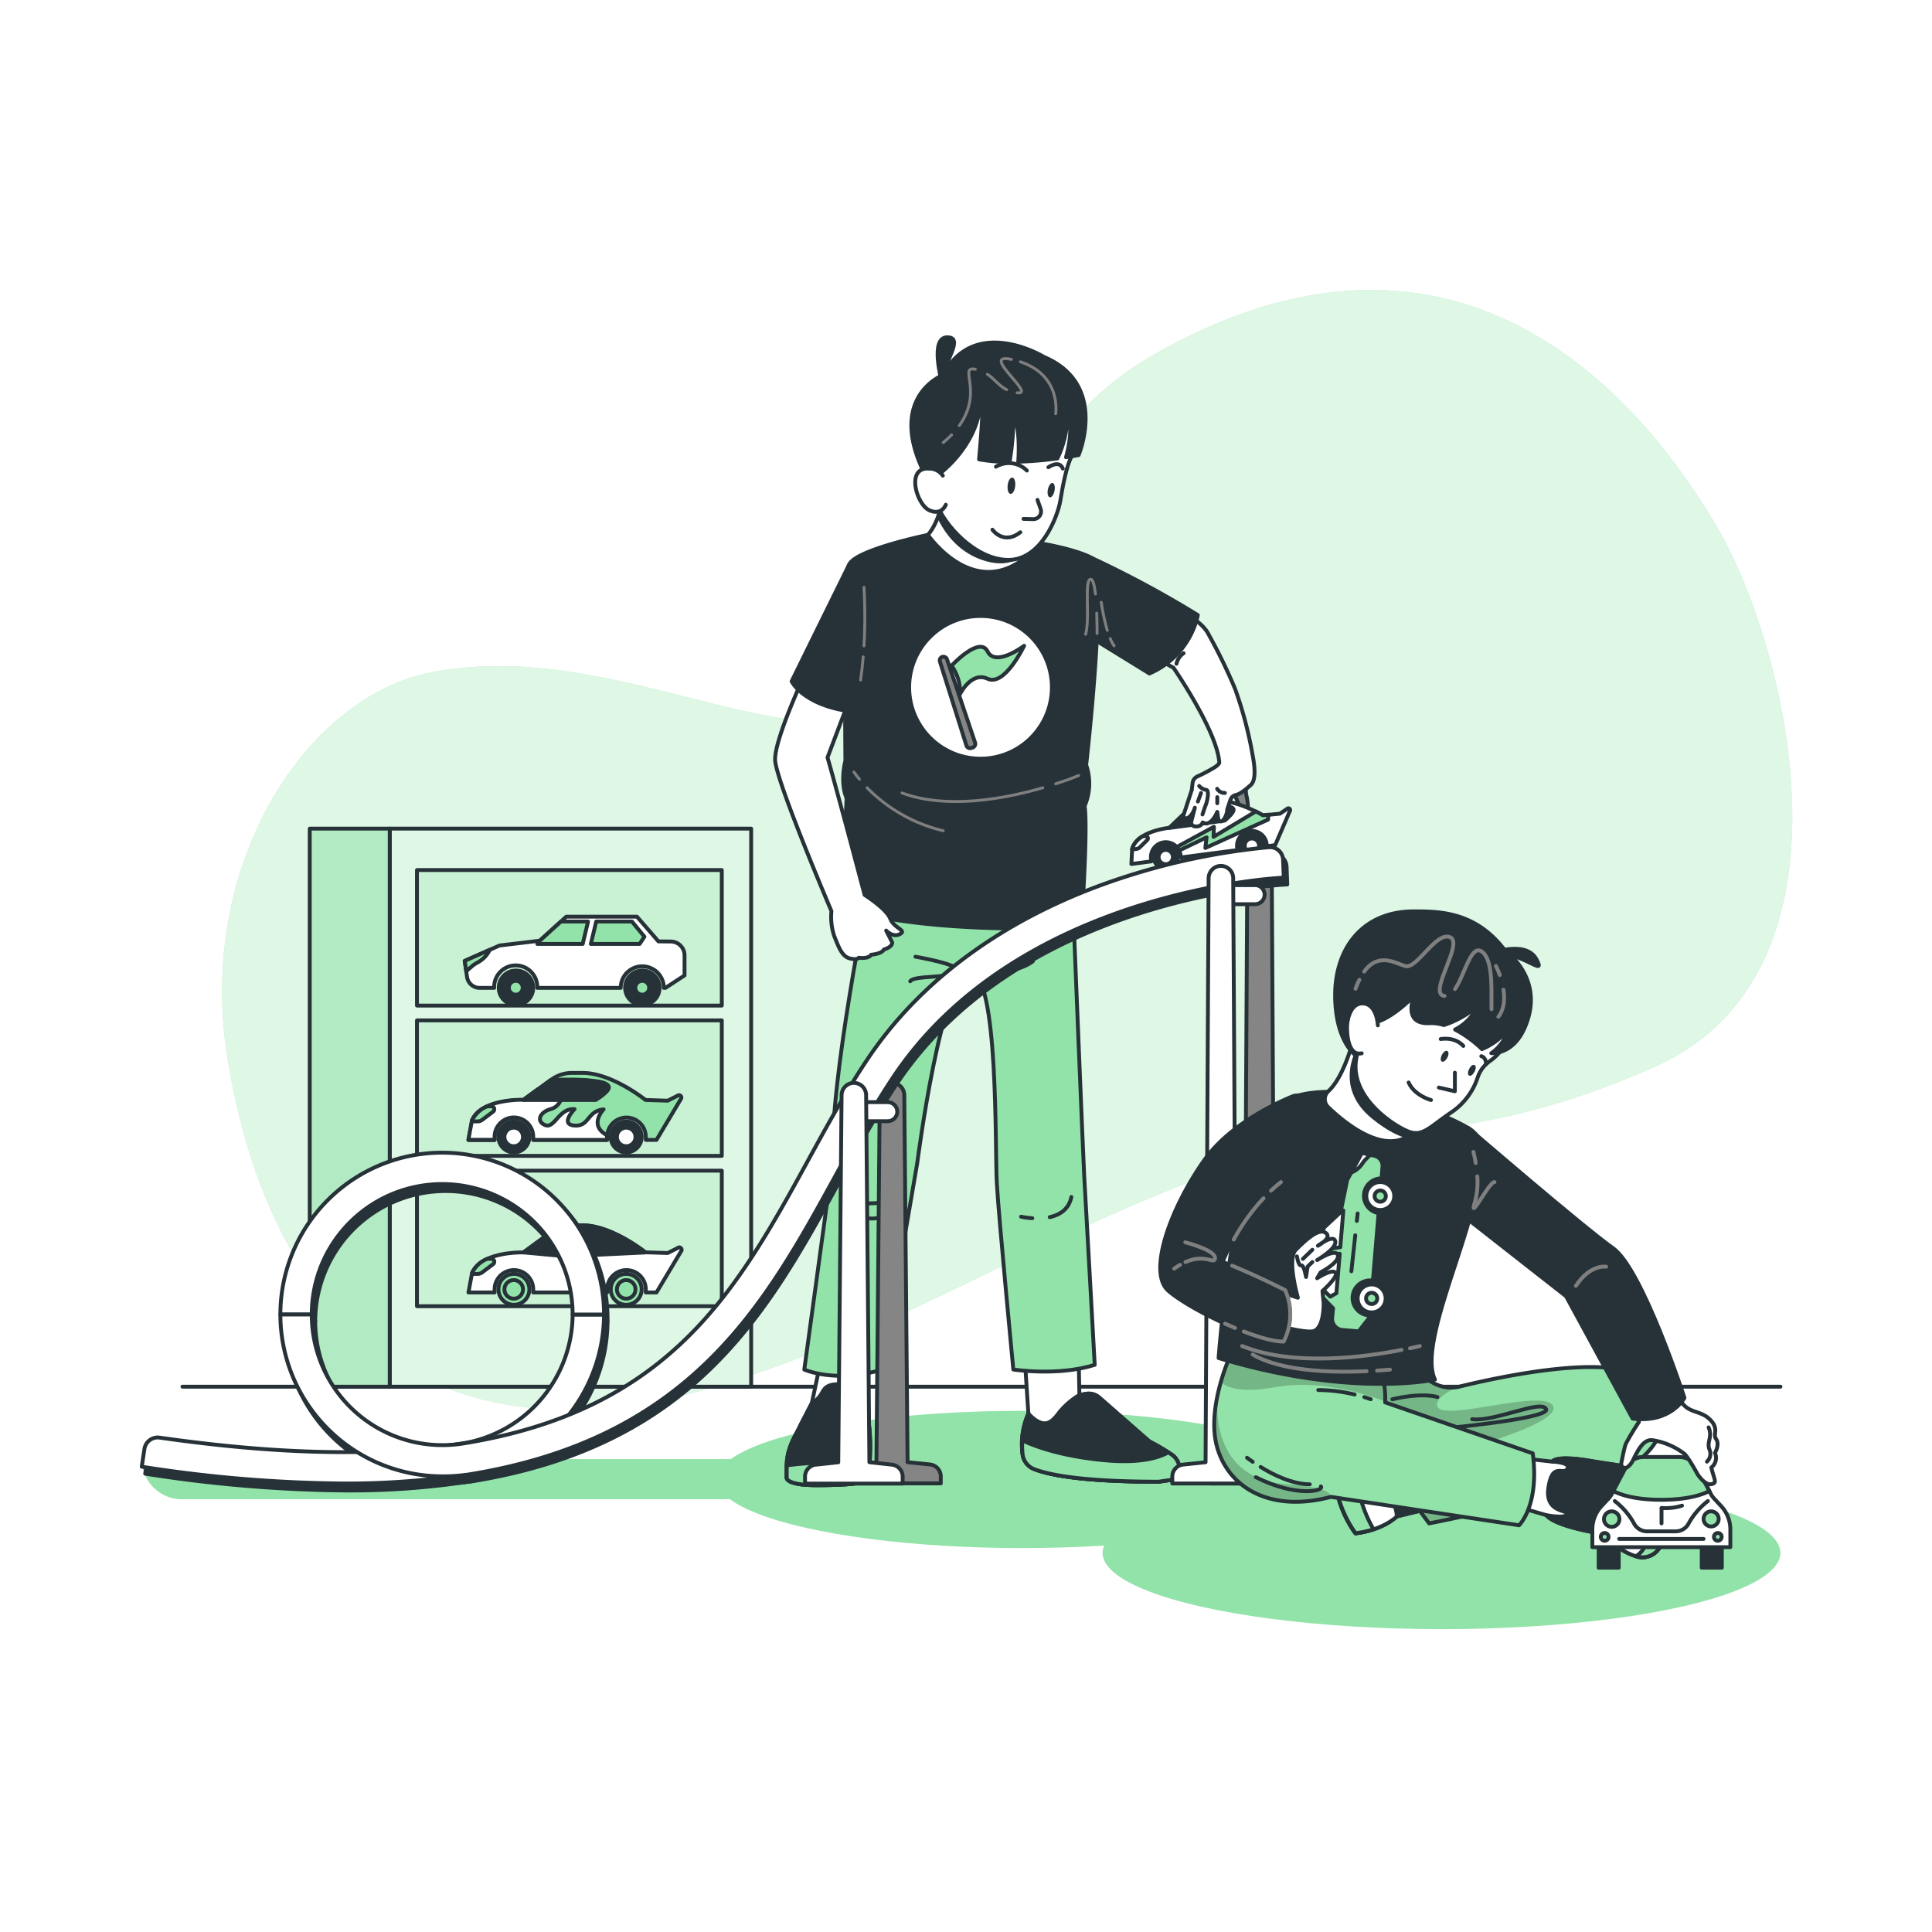 <svg class="animated" id="freepik_stories-kids-playing-with-car-toys" xmlns="http://www.w3.org/2000/svg" xmlns:xlink="http://www.w3.org/1999/xlink" viewBox="0 0 500 500" version="1.1" xmlns:svgjs="http://svgjs.com/svgjs"><style>svg#freepik_stories-kids-playing-with-car-toys:not(.animated) .animable {opacity: 0;}svg#freepik_stories-kids-playing-with-car-toys.animated #freepik--background-simple--inject-40 {animation: 3s Infinite  linear floating;animation-delay: 0s;}svg#freepik_stories-kids-playing-with-car-toys.animated #freepik--Track--inject-40 {animation: 1.8s 1 forwards cubic-bezier(.36,-0.01,.5,1.38) slideDown;animation-delay: 0s;}            @keyframes floating {                0% {                    opacity: 1;                    transform: translateY(0px);                }                50% {                    transform: translateY(-10px);                }                100% {                    opacity: 1;                    transform: translateY(0px);                }            }                    @keyframes slideDown {                0% {                    opacity: 0;                    transform: translateY(-30px);                }                100% {                    opacity: 1;                    transform: translateY(0);                }            }        </style><g id="freepik--background-simple--inject-40" class="animable" style="transform-origin: 260.654px 219.96px;"><path d="M298.54,91.82c-44.9,25.63-38.63,75.11-58,88.25C208.39,202,161.83,164.59,112,173.92,79.07,180.1,50.65,224,58.92,274.13c14.27,86.52,71,99.6,120.6,86.29,51.11-13.71,93.12-43.6,143.47-59.86,31.12-10.05,57.91-3.28,105.33-24.51,55.23-24.72,33.95-108.86,16.34-139.13C430.31,112.27,383.05,43.56,298.54,91.82Z" style="fill: rgb(146, 227, 169); transform-origin: 260.654px 219.96px;" id="elmnljea9y2ib" class="animable"></path><g id="el0vr24g6qjp"><path d="M298.54,91.82c-44.9,25.63-38.63,75.11-58,88.25C208.39,202,161.83,164.59,112,173.92,79.07,180.1,50.65,224,58.92,274.13c14.27,86.52,71,99.6,120.6,86.29,51.11-13.71,93.12-43.6,143.47-59.86,31.12-10.05,57.91-3.28,105.33-24.51,55.23-24.72,33.95-108.86,16.34-139.13C430.31,112.27,383.05,43.56,298.54,91.82Z" style="fill: rgb(255, 255, 255); opacity: 0.7; transform-origin: 260.654px 219.96px;" class="animable"></path></g></g><g id="freepik--Shadow--inject-40" class="animable" style="transform-origin: 248.725px 393.37px;"><ellipse cx="373.06" cy="401.89" rx="87.71" ry="19.73" style="fill: rgb(146, 227, 169); transform-origin: 373.06px 401.89px;" id="elgh83aq2iysw" class="animable"></ellipse><ellipse cx="264.55" cy="382.88" rx="78.97" ry="17.76" style="fill: rgb(146, 227, 169); transform-origin: 264.55px 382.88px;" id="el16rc75o5cn6" class="animable"></ellipse><path d="M204.87,388H47.07a10.39,10.39,0,0,1-10.39-10.39H204.87Z" style="fill: rgb(146, 227, 169); transform-origin: 120.775px 382.805px;" id="el7wqkgp55zkv" class="animable"></path></g><g id="freepik--Floor--inject-40" class="animable" style="transform-origin: 254px 358.87px;"><line x1="47.22" y1="358.87" x2="460.78" y2="358.87" style="fill: none; stroke: rgb(38, 50, 56); stroke-linecap: round; stroke-linejoin: round; transform-origin: 254px 358.87px;" id="elemjyy5x05i5" class="animable"></line></g><g id="freepik--Shelf--inject-40" class="animable animator-active" style="transform-origin: 137.28px 286.66px;"><g id="el01m480hu9omy"><rect x="100.87" y="214.45" width="93.53" height="144.42" style="fill: rgb(146, 227, 169); transform-origin: 147.635px 286.66px; transform: rotate(180deg);" class="animable"></rect></g><g style="clip-path: url(&quot;#freepik--clip-path--inject-40&quot;); transform-origin: 147.635px 286.66px;" id="eld121viehd8" class="animable"><g id="elekmqijq9769"><rect x="100.87" y="214.45" width="93.53" height="144.42" style="fill: rgb(255, 255, 255); opacity: 0.7; transform-origin: 147.635px 286.66px; transform: rotate(180deg);" class="animable"></rect></g></g><g id="el92ug98b5aeg"><rect x="100.87" y="214.45" width="93.53" height="144.42" style="fill: none; stroke: rgb(38, 50, 56); stroke-linecap: round; stroke-linejoin: round; transform-origin: 147.635px 286.66px; transform: rotate(180deg);" class="animable"></rect></g><g id="el6p3a7sstthl"><rect x="80.16" y="214.45" width="20.7" height="144.42" style="fill: rgb(146, 227, 169); transform-origin: 90.51px 286.66px; transform: rotate(180deg);" class="animable"></rect></g><g style="clip-path: url(&quot;#freepik--clip-path-2--inject-40&quot;); transform-origin: 90.51px 286.66px;" id="elypg22jyyn6" class="animable"><g id="elotf4f3v7ncf"><rect x="80.16" y="214.45" width="20.7" height="144.42" style="fill: rgb(255, 255, 255); opacity: 0.3; transform-origin: 90.51px 286.66px; transform: rotate(180deg);" class="animable"></rect></g></g><g id="eldc0e2bnxntl"><rect x="80.16" y="214.45" width="20.7" height="144.42" style="fill: none; stroke: rgb(38, 50, 56); stroke-linecap: round; stroke-linejoin: round; transform-origin: 90.51px 286.66px; transform: rotate(180deg);" class="animable"></rect></g><g id="eljhpv77fi7e"><rect x="107.91" y="225.17" width="78.89" height="35.07" style="fill: rgb(146, 227, 169); transform-origin: 147.355px 242.705px; transform: rotate(180deg);" class="animable"></rect></g><g style="clip-path: url(&quot;#freepik--clip-path-3--inject-40&quot;); transform-origin: 147.355px 242.705px;" id="el767flwkdtn3" class="animable"><g id="elmmqrr4wwuj"><rect x="107.91" y="225.17" width="78.89" height="35.07" style="fill: rgb(255, 255, 255); opacity: 0.5; transform-origin: 147.355px 242.705px; transform: rotate(180deg);" class="animable"></rect></g></g><g id="elm9zxbak37e"><rect x="107.91" y="225.17" width="78.89" height="35.07" style="fill: none; stroke: rgb(38, 50, 56); stroke-linecap: round; stroke-linejoin: round; transform-origin: 147.355px 242.705px; transform: rotate(180deg);" class="animable"></rect></g><g id="elcrlrhu0ilxl"><rect x="107.91" y="264.07" width="78.89" height="35.07" style="fill: rgb(146, 227, 169); transform-origin: 147.355px 281.605px; transform: rotate(180deg);" class="animable"></rect></g><g style="clip-path: url(&quot;#freepik--clip-path-4--inject-40&quot;); transform-origin: 147.355px 281.605px;" id="el3fsh4d88qq8" class="animable"><g id="eltal9n1iedl"><rect x="107.91" y="264.07" width="78.89" height="35.07" style="fill: rgb(255, 255, 255); opacity: 0.5; transform-origin: 147.355px 281.605px; transform: rotate(180deg);" class="animable"></rect></g></g><g id="elni7j0iyf829"><rect x="107.91" y="264.07" width="78.89" height="35.07" style="fill: none; stroke: rgb(38, 50, 56); stroke-linecap: round; stroke-linejoin: round; transform-origin: 147.355px 281.605px; transform: rotate(180deg);" class="animable"></rect></g><g id="eljor0zwv880i"><rect x="107.91" y="302.97" width="78.89" height="35.07" style="fill: rgb(146, 227, 169); transform-origin: 147.355px 320.505px; transform: rotate(180deg);" class="animable"></rect></g><g style="clip-path: url(&quot;#freepik--clip-path-5--inject-40&quot;); transform-origin: 147.355px 320.505px;" id="el1c2fw01ryi6" class="animable"><g id="ela843ud9ezag"><rect x="107.91" y="302.97" width="78.89" height="35.07" style="fill: rgb(255, 255, 255); opacity: 0.5; transform-origin: 147.355px 320.505px; transform: rotate(180deg);" class="animable"></rect></g></g><g id="elspvzdhwz8lj"><rect x="107.91" y="302.97" width="78.89" height="35.07" style="fill: none; stroke: rgb(38, 50, 56); stroke-linecap: round; stroke-linejoin: round; transform-origin: 147.355px 320.505px; transform: rotate(180deg);" class="animable"></rect></g><path d="M170.4,243.63l-5.55-6.39H146.54l-6.85,6.21-10.43,1.25-9,4,.61,4.15a3.3,3.3,0,0,0,3.26,2.81h3.76a5.58,5.58,0,1,1,11.15,0h21.6a5.58,5.58,0,1,1,11.16,0h.43l4.93-3.22v-5.19a3.59,3.59,0,0,0-3.59-3.59Z" style="fill: rgb(255, 255, 255); stroke: rgb(38, 50, 56); stroke-linecap: round; stroke-linejoin: round; transform-origin: 148.71px 246.45px;" id="el4vzfkk44vqy" class="animable"></path><polygon points="150.8 244.29 152.19 238.49 145.17 238.49 139.69 243.46 139.06 244.29 150.8 244.29" style="fill: rgb(146, 227, 169); stroke: rgb(38, 50, 56); stroke-linecap: round; stroke-linejoin: round; transform-origin: 145.625px 241.39px;" id="ellu1eo1a16h" class="animable"></polygon><polygon points="163.54 238.49 154.3 238.49 152.91 244.29 165.53 244.29 166.78 242.42 163.54 238.49" style="fill: rgb(146, 227, 169); stroke: rgb(38, 50, 56); stroke-linecap: round; stroke-linejoin: round; transform-origin: 159.845px 241.39px;" id="elz5oij8sjyqm" class="animable"></polygon><path d="M138,255.63a4.46,4.46,0,1,1-4.46-4.46A4.46,4.46,0,0,1,138,255.63Z" style="fill: rgb(38, 50, 56); stroke: rgb(38, 50, 56); stroke-linecap: round; stroke-linejoin: round; transform-origin: 133.54px 255.63px;" id="eldwhfz3z8scq" class="animable"></path><path d="M135.27,255.63a1.79,1.79,0,1,1-1.78-1.79A1.78,1.78,0,0,1,135.27,255.63Z" style="fill: rgb(146, 227, 169); stroke: rgb(38, 50, 56); stroke-linecap: round; stroke-linejoin: round; transform-origin: 133.48px 255.63px;" id="elrq4cnkx7vrq" class="animable"></path><path d="M170.7,255.63a4.46,4.46,0,1,1-4.46-4.46A4.46,4.46,0,0,1,170.7,255.63Z" style="fill: rgb(38, 50, 56); stroke: rgb(38, 50, 56); stroke-linecap: round; stroke-linejoin: round; transform-origin: 166.24px 255.63px;" id="elpg2po206exb" class="animable"></path><path d="M168,255.63a1.79,1.79,0,1,1-1.78-1.79A1.78,1.78,0,0,1,168,255.63Z" style="fill: rgb(146, 227, 169); stroke: rgb(38, 50, 56); stroke-linecap: round; stroke-linejoin: round; transform-origin: 166.21px 255.63px;" id="el5akjtu5jfn" class="animable"></path><path d="M120.28,248.67l.4,2.67,1.47-1.28a6.77,6.77,0,0,1,1.17-.81l.5-.29a7.14,7.14,0,0,0,2.93-3.15Z" style="fill: rgb(146, 227, 169); stroke: rgb(38, 50, 56); stroke-linecap: round; stroke-linejoin: round; transform-origin: 123.515px 248.575px;" id="elyxj3vbks34g" class="animable"></path><path d="M175.35,323l-2.56,1.28-5.73-.18s-8.69-7-16.27-7H148a9,9,0,0,0-5.28,1.73l-7.25,5.3s-10.91-.37-13.31,5.36l-.92,5H128v-.79a5,5,0,0,1,10,0v.79h19.13v-.79a5,5,0,0,1,10,0v.79h2.77l6.32-10.59A.61.61,0,0,0,175.35,323Z" style="fill: rgb(255, 255, 255); stroke: rgb(38, 50, 56); stroke-linecap: round; stroke-linejoin: round; transform-origin: 148.824px 325.795px;" id="elhyf5m4my3j" class="animable"></path><path d="M137,333.68a4,4,0,1,1-4-4A4,4,0,0,1,137,333.68Z" style="fill: rgb(146, 227, 169); stroke: rgb(38, 50, 56); stroke-linecap: round; stroke-linejoin: round; transform-origin: 133px 333.68px;" id="elmlvn3m7uhds" class="animable"></path><path d="M135.35,333.68a2.4,2.4,0,1,1-2.4-2.39A2.39,2.39,0,0,1,135.35,333.68Z" style="fill: rgb(146, 227, 169); stroke: rgb(38, 50, 56); stroke-linecap: round; stroke-linejoin: round; transform-origin: 132.95px 333.69px;" id="el4grrjylg5e7" class="animable"></path><path d="M166.06,333.68a4,4,0,1,1-4-4A4,4,0,0,1,166.06,333.68Z" style="fill: rgb(146, 227, 169); stroke: rgb(38, 50, 56); stroke-linecap: round; stroke-linejoin: round; transform-origin: 162.06px 333.68px;" id="elhrmjidzm6kv" class="animable"></path><path d="M164.46,333.68a2.4,2.4,0,1,1-2.39-2.39A2.39,2.39,0,0,1,164.46,333.68Z" style="fill: rgb(146, 227, 169); stroke: rgb(38, 50, 56); stroke-linecap: round; stroke-linejoin: round; transform-origin: 162.06px 333.69px;" id="ellhgndxdhixd" class="animable"></path><path d="M122.14,329.48l0,.21h1.46a2,2,0,0,0,1.19-.4l2.82-2.12a.77.77,0,0,0-.47-1.39h-1A7.43,7.43,0,0,0,122.14,329.48Z" style="fill: rgb(146, 227, 169); stroke: rgb(38, 50, 56); stroke-linecap: round; stroke-linejoin: round; transform-origin: 125.032px 327.735px;" id="el69m1cakpgex" class="animable"></path><path d="M149,325l18-.86s-8.69-7-16.27-7h-2.56A10.15,10.15,0,0,1,149,325Z" style="fill: rgb(38, 50, 56); stroke: rgb(38, 50, 56); stroke-linecap: round; stroke-linejoin: round; transform-origin: 157.585px 321.07px;" id="elre59yyjnoi" class="animable"></path><path d="M146.85,325.08a7.7,7.7,0,0,0-.88-7.73,8.87,8.87,0,0,0-3.27,1.47l-7.25,5.3,10.85,1Z" style="fill: rgb(38, 50, 56); stroke: rgb(38, 50, 56); stroke-linecap: round; stroke-linejoin: round; transform-origin: 141.479px 321.235px;" id="eljg1njzm5p6" class="animable"></path><path d="M175.35,283.57l-2.56,1.29-5.73-.19s-8.69-7-16.27-7H148a9,9,0,0,0-5.28,1.72l-7.25,5.3s-10.91-.37-13.31,5.36l-.92,5H128v-.78a5,5,0,0,1,10,0V295h19.13v-.78a5,5,0,0,1,10,0V295h2.77l6.32-10.59A.61.61,0,0,0,175.35,283.57Z" style="fill: rgb(146, 227, 169); stroke: rgb(38, 50, 56); stroke-linecap: round; stroke-linejoin: round; transform-origin: 148.79px 286.36px;" id="elzwsenejtxk" class="animable"></path><path d="M137,294.24a4,4,0,1,1-4-4A4,4,0,0,1,137,294.24Z" style="fill: rgb(38, 50, 56); stroke: rgb(38, 50, 56); stroke-linecap: round; stroke-linejoin: round; transform-origin: 133px 294.24px;" id="eliu5ngwk7l9a" class="animable"></path><path d="M135.35,294.24a2.4,2.4,0,1,1-2.4-2.4A2.39,2.39,0,0,1,135.35,294.24Z" style="fill: rgb(255, 255, 255); stroke: rgb(38, 50, 56); stroke-linecap: round; stroke-linejoin: round; transform-origin: 132.95px 294.24px;" id="eliaoytpnohbf" class="animable"></path><path d="M166.06,294.24a4,4,0,1,1-4-4A4,4,0,0,1,166.06,294.24Z" style="fill: rgb(38, 50, 56); stroke: rgb(38, 50, 56); stroke-linecap: round; stroke-linejoin: round; transform-origin: 162.06px 294.24px;" id="elwkobwpu7yhj" class="animable"></path><path d="M164.46,294.24a2.4,2.4,0,1,1-2.39-2.4A2.39,2.39,0,0,1,164.46,294.24Z" style="fill: rgb(255, 255, 255); stroke: rgb(38, 50, 56); stroke-linecap: round; stroke-linejoin: round; transform-origin: 162.06px 294.24px;" id="elvx9v14z37n8" class="animable"></path><path d="M157.08,295v-.78c0-.15,0-.3,0-.44-4.86-2.58-.87-6.68-.87-6.68-4.34.45-3.61,4.46-7.52,4.19s0-4.24,0-4.24c-4-.35-5.14,5.06-7.55,4.14s-1.57-3.33,1.39-4.16,3-4.12,3-4.12l-6.36-1-3.72,2.71s-10.91-.37-13.31,5.36l-.92,5H128v-.78a5,5,0,0,1,10,0V295Z" style="fill: rgb(255, 255, 255); stroke: rgb(38, 50, 56); stroke-linecap: round; stroke-linejoin: round; transform-origin: 139.15px 288.455px;" id="ell2yb3hakp9j" class="animable"></path><path d="M157.56,281.28c-.35-1.41-4.11-1.52-5.54-1.74a81.62,81.62,0,0,0-9.55,0l-7,5.13h18.71S157.85,282.44,157.56,281.28Z" style="fill: rgb(38, 50, 56); stroke: rgb(38, 50, 56); stroke-linecap: round; stroke-linejoin: round; transform-origin: 146.523px 282.035px;" id="elsltwoihsrgc" class="animable"></path><path d="M122.14,290l0,.22h1.46a2,2,0,0,0,1.19-.4l2.82-2.12a.77.77,0,0,0-.47-1.39h-1A7.37,7.37,0,0,0,122.14,290Z" style="fill: rgb(146, 227, 169); stroke: rgb(38, 50, 56); stroke-linecap: round; stroke-linejoin: round; transform-origin: 125.032px 288.265px;" id="el3qoaiegmqln" class="animable"></path></g><g id="freepik--character-1--inject-40" class="animable" style="transform-origin: 267.249px 235.825px;"><path d="M322.19,200.72l.29,4.77s1.5,5.66-.8,5.16l-2.5-5.75.09-4.21Z" style="fill: rgb(133, 133, 133); stroke: rgb(38, 50, 56); stroke-linecap: round; stroke-linejoin: round; transform-origin: 321.07px 205.686px;" id="elv37v04bjlva" class="animable"></path><path d="M333.08,209.34l-1.83,1.24-4.41.44s-7.37-4.49-13.17-3.73l-2.15.29a6.92,6.92,0,0,0-3.87,1.85l-5,4.8s-8.39.82-9.65,5.45l-.2,3.92,5.17-.68-.08-.61a3.85,3.85,0,0,1,7.64-1l.08.6L320.24,220l-.07-.6a3.85,3.85,0,1,1,7.64-1l.08.6,2.12-.28,3.77-8.75A.47.47,0,0,0,333.08,209.34Z" style="fill: rgb(255, 255, 255); stroke: rgb(38, 50, 56); stroke-linecap: round; stroke-linejoin: round; transform-origin: 313.35px 215.402px;" id="elgu1b750wd1t" class="animable"></path><path d="M319.22,209.39c-.41-1-3.3-.75-4.42-.77a62.2,62.2,0,0,0-7.31,1l-4.86,4.64,14.34-1.9S319.56,210.25,319.22,209.39Z" style="fill: rgb(38, 50, 56); stroke: rgb(38, 50, 56); stroke-linecap: round; stroke-linejoin: round; transform-origin: 310.94px 211.433px;" id="elge9rzninpxo" class="animable"></path><path d="M304.75,221.4a3.09,3.09,0,1,1-3.46-2.65A3.1,3.1,0,0,1,304.75,221.4Z" style="fill: rgb(38, 50, 56); stroke: rgb(38, 50, 56); stroke-linecap: round; stroke-linejoin: round; transform-origin: 301.688px 221.815px;" id="el4lo8eafkbj6" class="animable"></path><path d="M303.53,221.56a1.85,1.85,0,1,1-2.08-1.59A1.85,1.85,0,0,1,303.53,221.56Z" style="fill: rgb(255, 255, 255); stroke: rgb(38, 50, 56); stroke-linecap: round; stroke-linejoin: round; transform-origin: 301.696px 221.804px;" id="elgp8o2t3c3yg" class="animable"></path><path d="M327.05,218.45a3.09,3.09,0,1,1-3.47-2.65A3.09,3.09,0,0,1,327.05,218.45Z" style="fill: rgb(38, 50, 56); stroke: rgb(38, 50, 56); stroke-linecap: round; stroke-linejoin: round; transform-origin: 323.988px 218.863px;" id="el44ir5m7i584" class="animable"></path><path d="M325.82,218.61a1.85,1.85,0,1,1-2.08-1.59A1.84,1.84,0,0,1,325.82,218.61Z" style="fill: rgb(255, 255, 255); stroke: rgb(38, 50, 56); stroke-linecap: round; stroke-linejoin: round; transform-origin: 323.986px 218.853px;" id="elfmlfyrkfps6" class="animable"></path><path d="M293,219.68v.17l1.12-.15a1.49,1.49,0,0,0,.87-.42l1.94-1.91a.6.6,0,0,0-.49-1l-.76.1A5.76,5.76,0,0,0,293,219.68Z" style="fill: rgb(255, 255, 255); stroke: rgb(38, 50, 56); stroke-linecap: round; stroke-linejoin: round; transform-origin: 295.042px 218.109px;" id="elklzprlk4cd9" class="animable"></path><path d="M326.84,211s-.7-.42-1.83-1l-10.94,6.57.09-2.6-9.61,5.23a3.56,3.56,0,0,1,.6.92l7.11-3.41-.32,2.74,16.24-7.34.06-1.26Z" style="fill: rgb(146, 227, 169); stroke: rgb(38, 50, 56); stroke-linecap: round; stroke-linejoin: round; transform-origin: 316.395px 215.06px;" id="ely9llzzijq3" class="animable"></path><path d="M207.17,368.79c-.92,2.18-3.58,5.64-3.58,10.61v2.85s-.75,2.11,7.67,2.11,13.54-.45,13.54-2.11,1.42-10.68-1-19l.43-10-11.88-.75-2.26,10.68Z" style="fill: rgb(255, 255, 255); stroke: rgb(38, 50, 56); stroke-linecap: round; stroke-linejoin: round; transform-origin: 214.393px 368.43px;" id="eltl6tk2wqmjh" class="animable"></path><path d="M203.59,379.4v2.85s-.75,2.11,7.67,2.11,13.54-.45,13.54-2.11,1.42-10.68-1-19c0,0-1.35,1.13-2.13-1.32a4.84,4.84,0,0,0-4.69-3.69c-3.08,0-3.65,1.15-4.33,2.34a6.77,6.77,0,0,1-2.56,2.55l-2.89,5.64C206.25,371,203.59,374.43,203.59,379.4Z" style="fill: rgb(38, 50, 56); stroke: rgb(38, 50, 56); stroke-linecap: round; stroke-linejoin: round; transform-origin: 214.393px 371.3px;" id="elpmbrwrwb44n" class="animable"></path><path d="M224.8,382.25c0-.46.11-1.52.22-3a78.3,78.3,0,0,0-21.42,0s0,.09,0,.14v2.85s-.75,2.11,7.67,2.11S224.8,383.91,224.8,382.25Z" style="fill: rgb(146, 227, 169); stroke: rgb(38, 50, 56); stroke-linecap: round; stroke-linejoin: round; transform-origin: 214.301px 381.432px;" id="el96dnyco7e7i" class="animable"></path><path d="M264.94,347.37l1.2,18.47a19.4,19.4,0,0,0-1.52,10.29,4.78,4.78,0,0,0,2.92,4c3.59,1.47,12,3.33,31.93,3.34l.42,0L303,383a2.66,2.66,0,0,0,2.27-2.64h0a4.7,4.7,0,0,0-2-3.88,48,48,0,0,0-5.17-3.11,4.57,4.57,0,0,1-1-.65l-12.56-11a4.16,4.16,0,0,0-3.48-1l-1.71.29-.28-13.58Z" style="fill: rgb(255, 255, 255); stroke: rgb(38, 50, 56); stroke-linecap: round; stroke-linejoin: round; transform-origin: 284.87px 365.42px;" id="elwqvpmmfj8a" class="animable"></path><path d="M274.21,365.41c-1.91,2.55-3.82,4.89-8.07.43a19.4,19.4,0,0,0-1.52,10.29,4.78,4.78,0,0,0,2.92,4c3.59,1.47,12,3.33,31.93,3.34l.42,0L303,383a2.66,2.66,0,0,0,2.27-2.64,4.7,4.7,0,0,0-2-3.88,48,48,0,0,0-5.17-3.11,4.57,4.57,0,0,1-1-.65l-12.56-11a4.16,4.16,0,0,0-3.48-1l-1.71.29A20.29,20.29,0,0,0,274.21,365.41Z" style="fill: rgb(38, 50, 56); stroke: rgb(38, 50, 56); stroke-linecap: round; stroke-linejoin: round; transform-origin: 284.87px 372.065px;" id="el1v3hltqj816" class="animable"></path><path d="M299.47,383.46l.42,0L303,383a2.66,2.66,0,0,0,2.27-2.64,4.7,4.7,0,0,0-2-3.88l-.93-.62c-2.57,1.53-7.53,2.77-15.6,2.13-12.12-1-19.4-3.89-22.18-5.23a23.45,23.45,0,0,0,.07,3.42,4.78,4.78,0,0,0,2.92,4C271.13,381.59,279.59,383.45,299.47,383.46Z" style="fill: rgb(146, 227, 169); stroke: rgb(38, 50, 56); stroke-linecap: round; stroke-linejoin: round; transform-origin: 284.899px 378.11px;" id="elyrtl1dhk9xg" class="animable"></path><path d="M224.8,230.24s-10.23,50.78-9.18,69.44l-7.47,54.77s8.16,3.64,20.08,0l9.14-53.38s6.48-50.43,13.8-49.53,6.29,45.6,6.81,54.72,4.27,48.17,4.27,48.17,11.59,1.8,21.06-1.21c0,0-2.5-45.39-2.71-48.74s-2.85-68.58-2.85-68.58Z" style="fill: rgb(146, 227, 169); stroke: rgb(38, 50, 56); stroke-linecap: round; stroke-linejoin: round; transform-origin: 245.73px 293.154px;" id="elnrr4cdnairr" class="animable"></path><path d="M218.31,313.14s7.45,5,13.09,0-8.8.9-10.83-3.39" style="fill: none; stroke: rgb(38, 50, 56); stroke-linecap: round; stroke-linejoin: round; transform-origin: 225.504px 312.556px;" id="elijqhmdklvl7" class="animable"></path><path d="M271.67,315c2.55-.56,4.94-2,5.6-5.22" style="fill: none; stroke: rgb(38, 50, 56); stroke-linecap: round; stroke-linejoin: round; transform-origin: 274.47px 312.39px;" id="elwgjpnpq5bbr" class="animable"></path><path d="M264.25,314.88a20.28,20.28,0,0,0,2.91.39" style="fill: none; stroke: rgb(38, 50, 56); stroke-linecap: round; stroke-linejoin: round; transform-origin: 265.705px 315.075px;" id="el28s6yshxzc9" class="animable"></path><path d="M236.91,247.59s13,2.25,10.83,3.95-11.28.83-12.18,2.41" style="fill: none; stroke: rgb(38, 50, 56); stroke-linecap: round; stroke-linejoin: round; transform-origin: 241.772px 250.77px;" id="elxz7605d3y6l" class="animable"></path><path d="M267.32,248.76s-3.09,2.78-10.23,2.78,5.3-2.15,6.16-6" style="fill: none; stroke: rgb(38, 50, 56); stroke-linecap: round; stroke-linejoin: round; transform-origin: 261.104px 248.54px;" id="elqce9cnopsk" class="animable"></path><path d="M243.15,138.09l-3,.34s-19.1,3.91-20.45,7.82-.91,50.62-.91,50.62-1.5,5.41.31,9.7c0,0-1.39,23.49,1.95,29.18,0,0,17,5.92,58.75,4.27,0,0,1.81-25.1.9-31.42a14.67,14.67,0,0,0,.4-10.61s5.56-48.76,1.67-53.48C282.76,144.51,274.89,139.34,243.15,138.09Z" style="fill: rgb(38, 50, 56); stroke: rgb(38, 50, 56); stroke-linecap: round; stroke-linejoin: round; transform-origin: 251.179px 189.2px;" id="elnrrjh29v15s" class="animable"></path><path d="M305.89,158.38s5.36,2.44,7,6a138,138,0,0,1,6.75,13.9,103.17,103.17,0,0,1,4.55,17.23c.71,3.69.73,6.54-.49,7.64-2,1.81-3.14,2.44-3.79,2.57a1.93,1.93,0,0,0-1.47,1.26l-.82,2.43a4.89,4.89,0,0,1-1.2,3,.68.68,0,0,1-1.11-.41l-.29-1.89s-1.61,4.08-3.76,2.73c0,0-.38,1.31-2.15,1a1,1,0,0,1-.79-1.27l.91-3.54s-.64,2.31-2.11,2.73a.66.66,0,0,1-.82-.82l2.14-6.54.2-1.75a2.13,2.13,0,0,1,1.35-1.75,43.64,43.64,0,0,0,4.43-2.36c.35-.24,1.16-.82,1.13-1.24-.56-8.12-11.85-24.48-11.85-24.48l-6.21-3.42Z" style="fill: rgb(255, 255, 255); stroke: rgb(38, 50, 56); stroke-linecap: round; stroke-linejoin: round; transform-origin: 311.085px 186.134px;" id="elfv7kmqa1cbr" class="animable"></path><path d="M310.35,203.41a3,3,0,0,0,1.75,1c1,0,.28,3.1,0,3.78s-.9,2.59-.9,2.59" style="fill: none; stroke: rgb(38, 50, 56); stroke-linecap: round; stroke-linejoin: round; transform-origin: 311.482px 207.095px;" id="elt6l5ah0yat" class="animable"></path><path d="M315,204.14a2.23,2.23,0,0,0,2,1.07" style="fill: none; stroke: rgb(38, 50, 56); stroke-linecap: round; stroke-linejoin: round; transform-origin: 316px 204.676px;" id="elt7kbl8htd3o" class="animable"></path><path d="M208.23,174.65s-7.79,16.65-7.63,22,14.57,39.14,14.57,39.14a15.92,15.92,0,0,0,.7,6.39c1.08,2.64,1.93,5.3,4,5.84s2.36-.16,2.36-.16,2.52.4,3.23-.78c0,0,2.7-.18,3.3-1.35,0,0,2.23-.6,2.14-1.84l-1.56-3.06s1.71,1.91,3.57.9-1.53-1.42-2.53-4-6.62-6.12-6.62-6.12-6.88-26.11-9.6-35.58l5.91-15.62Z" style="fill: rgb(255, 255, 255); stroke: rgb(38, 50, 56); stroke-linecap: round; stroke-linejoin: round; transform-origin: 217.028px 211.437px;" id="el4b01zsdtdmc" class="animable"></path><path d="M219.69,146.25l-14.82,30.08s3.39,7.22,18.73,8.13Z" style="fill: rgb(38, 50, 56); stroke: rgb(38, 50, 56); stroke-linecap: round; stroke-linejoin: round; transform-origin: 214.235px 165.355px;" id="el0ukwo2tpl39" class="animable"></path><g id="el10cics0rzcsp"><circle cx="253.76" cy="177.88" r="18.47" style="fill: rgb(255, 255, 255); stroke: rgb(38, 50, 56); stroke-linecap: round; stroke-linejoin: round; transform-origin: 253.76px 177.88px; transform: rotate(-80.84deg);" class="animable"></circle></g><path d="M246.29,172.25s7.23-7.79,9.3-3.65,9.45-1.47,9.45-1.47-5,10.59-9.45,8.53-7.4,4.47-7.4,4.47S249.39,177,246.29,172.25Z" style="fill: rgb(146, 227, 169); stroke: rgb(38, 50, 56); stroke-linecap: round; stroke-linejoin: round; transform-origin: 255.665px 173.63px;" id="ellls8ffdhdzc" class="animable"></path><path d="M245.08,170.61l7.28,21.61a1,1,0,0,1-.58,1.22l-.41.14a1,1,0,0,1-1.25-.61l-6.87-21.76a1,1,0,0,1,.41-1.12h0A1,1,0,0,1,245.08,170.61Z" style="fill: rgb(133, 133, 133); stroke: rgb(38, 50, 56); stroke-linecap: round; stroke-linejoin: round; transform-origin: 247.806px 181.797px;" id="el7ykyfnqw04" class="animable"></path><path d="M223.39,170c-.16,2-.38,4-.67,6" style="fill: none; stroke: rgb(127, 127, 127); stroke-linecap: round; stroke-linejoin: round; stroke-width: 0.75px; transform-origin: 223.055px 173px;" id="el3zi23wfjjtl" class="animable"></path><path d="M223.6,152a135.72,135.72,0,0,1,0,15.16" style="fill: none; stroke: rgb(127, 127, 127); stroke-linecap: round; stroke-linejoin: round; stroke-width: 0.75px; transform-origin: 223.706px 159.58px;" id="elewuke08i3wm" class="animable"></path><path d="M282.76,144.51A267,267,0,0,1,310,159.19a21.47,21.47,0,0,1-12.53,15.11L281,164.15Z" style="fill: rgb(38, 50, 56); stroke: rgb(38, 50, 56); stroke-linecap: round; stroke-linejoin: round; transform-origin: 295.5px 159.405px;" id="elhgnh4kdchof" class="animable"></path><path d="M283.5,153.72c-.25-2.15-.63-3.79-1.23-3.81-1.76,0-.12,10-1.31,14.24" style="fill: none; stroke: rgb(127, 127, 127); stroke-linecap: round; stroke-linejoin: round; stroke-width: 0.75px; transform-origin: 282.23px 157.03px;" id="elkr19gszpn5c" class="animable"></path><path d="M283.93,163.94s0-2.42-.09-5.26" style="fill: none; stroke: rgb(127, 127, 127); stroke-linecap: round; stroke-linejoin: round; stroke-width: 0.75px; transform-origin: 283.885px 161.31px;" id="el0stawfs22k3f" class="animable"></path><path d="M287.33,165.26a9,9,0,0,0,1,1.87" style="fill: none; stroke: rgb(127, 127, 127); stroke-linecap: round; stroke-linejoin: round; stroke-width: 0.75px; transform-origin: 287.83px 166.195px;" id="elhd2xhg1aleh" class="animable"></path><path d="M285,155.88a58,58,0,0,0,1.56,7.25" style="fill: none; stroke: rgb(127, 127, 127); stroke-linecap: round; stroke-linejoin: round; stroke-width: 0.75px; transform-origin: 285.78px 159.505px;" id="el0xyucgb5dse" class="animable"></path><path d="M269.89,203.87c-9.55,2.77-24.66,5.71-36.44,1.35" style="fill: none; stroke: rgb(127, 127, 127); stroke-linecap: round; stroke-linejoin: round; stroke-width: 0.75px; transform-origin: 251.67px 205.655px;" id="el1bdx5o6f15a" class="animable"></path><path d="M279.15,200.7s-2.27,1-5.94,2.15" style="fill: none; stroke: rgb(127, 127, 127); stroke-linecap: round; stroke-linejoin: round; stroke-width: 0.75px; transform-origin: 276.18px 201.775px;" id="elohdwo9eu7p" class="animable"></path><path d="M224.4,203.87A40.93,40.93,0,0,0,244.11,215" style="fill: none; stroke: rgb(127, 127, 127); stroke-linecap: round; stroke-linejoin: round; stroke-width: 0.75px; transform-origin: 234.255px 209.435px;" id="elph5mg46rll" class="animable"></path><path d="M221,199.8a21.44,21.44,0,0,0,1.44,1.87" style="fill: none; stroke: rgb(127, 127, 127); stroke-linecap: round; stroke-linejoin: round; stroke-width: 0.75px; transform-origin: 221.72px 200.735px;" id="elzghqgs1iqn" class="animable"></path><path d="M243.92,129.22s-.77,5.75-3.78,9.21c0,0,12.66,18.53,27.24,4.07l-3.32-10.93Z" style="fill: rgb(255, 255, 255); transform-origin: 253.76px 138.619px;" id="elzubj8p7fhrf" class="animable"></path><g style="clip-path: url(&quot;#freepik--clip-path-6--inject-40&quot;); transform-origin: 254.315px 136.331px;" id="ela17w243xym8" class="animable"><path d="M241.25,130.46s2.63,10.9,12.86,14.44,13.27-4.61,13.27-4.61l-15-10.66-8.72-2.76Z" style="fill: rgb(38, 50, 56); transform-origin: 254.315px 136.331px;" id="el1z686g3esln" class="animable"></path></g><path d="M243.92,129.22s-.77,5.75-3.78,9.21c0,0,12.66,18.53,27.24,4.07l-3.32-10.93Z" style="fill: none; stroke: rgb(38, 50, 56); stroke-linecap: round; stroke-linejoin: round; transform-origin: 253.76px 138.619px;" id="elsbz080oipvh" class="animable"></path><path d="M242.36,130.21c1.83,5.45,10,14.69,18.62,14.69s12.78-11.43,13.42-15.27,1.54-8.8,2.9-11.51,3.08-9.45.56-17.51S258,88,253.08,92.25s-14.44,17.9-14.44,17.9l1.2,7.62S241.35,127.2,242.36,130.21Z" style="fill: rgb(255, 255, 255); stroke: rgb(38, 50, 56); stroke-linecap: round; stroke-linejoin: round; transform-origin: 258.894px 117.763px;" id="el5cgppfsn9ma" class="animable"></path><path d="M243.72,98.72s-3.19-11.43,1.43-11.43S243.93,94.21,243.72,98.72Z" style="fill: rgb(38, 50, 56); stroke: rgb(38, 50, 56); stroke-linecap: round; stroke-linejoin: round; transform-origin: 244.785px 93.005px;" id="elwoehzj075mf" class="animable"></path><path d="M270.23,92.4s-17.9-11-26.18,4.66c0,0-14.62,5.56-4.81,25.43h4.06s8.12-6,10.08-15.5,0,11.89,0,11.89a41.08,41.08,0,0,0,7.91.63,71.86,71.86,0,0,0,1-12.52s1.83,3.54,1.23,12.5a97.32,97.32,0,0,0,10.13-.85A26.06,26.06,0,0,0,276.24,107s1.85,3.09-.35,11.33c1.05-.17,2.13-.34,3.26-.55C279.15,117.77,286.92,99.47,270.23,92.4Z" style="fill: rgb(38, 50, 56); stroke: rgb(38, 50, 56); stroke-linecap: round; stroke-linejoin: round; transform-origin: 258.405px 105.568px;" id="eld9bkw54heiu" class="animable"></path><path d="M268.5,129.37l.8,2.29a2,2,0,0,1-2,2.69l-2.42-.06" style="fill: none; stroke: rgb(38, 50, 56); stroke-linecap: round; stroke-linejoin: round; transform-origin: 267.152px 131.862px;" id="el6esrtbmd7xk" class="animable"></path><path d="M256.84,137.08s2.86,4.08,7.22.67" style="fill: none; stroke: rgb(38, 50, 56); stroke-linecap: round; stroke-linejoin: round; transform-origin: 260.45px 138.095px;" id="el6h78y7m90uk" class="animable"></path><path d="M262.73,125.82c-.13,1.17-.68,2.07-1.22,2s-.86-1-.73-2.22.68-2.06,1.22-2S262.86,124.66,262.73,125.82Z" style="fill: rgb(38, 50, 56); transform-origin: 261.755px 125.71px;" id="el9rn1gh2oy0b" class="animable"></path><path d="M272.91,127c-.19,1-.74,1.8-1.22,1.71s-.71-1-.51-2,.74-1.81,1.22-1.72S273.11,126,272.91,127Z" style="fill: rgb(38, 50, 56); transform-origin: 272.045px 126.85px;" id="eljbk4w8fl979" class="animable"></path><path d="M257.75,120.78a6.55,6.55,0,0,1,8,1" style="fill: none; stroke: rgb(38, 50, 56); stroke-linecap: round; stroke-linejoin: round; transform-origin: 261.75px 120.816px;" id="elfdjuo1jja2p" class="animable"></path><path d="M271.32,120.92s2.8-2,3.74.35" style="fill: none; stroke: rgb(38, 50, 56); stroke-linecap: round; stroke-linejoin: round; transform-origin: 273.19px 120.698px;" id="elwhwhok52sp9" class="animable"></path><path d="M244,123.09a4.23,4.23,0,0,0-3.56-1.81c-6.08-.45-3.26,9.2,0,10.74s4.33-1.39,4.33-1.39" style="fill: rgb(255, 255, 255); stroke: rgb(38, 50, 56); stroke-linecap: round; stroke-linejoin: round; transform-origin: 240.815px 126.866px;" id="el3c5vyx03hda" class="animable"></path><path d="M246.28,112.53a29,29,0,0,1-2.17,2" style="fill: none; stroke: rgb(127, 127, 127); stroke-linecap: round; stroke-linejoin: round; stroke-width: 0.75px; transform-origin: 245.195px 113.53px;" id="elpgewswtaoa9" class="animable"></path><path d="M252.41,95.56c-4.51-.88,2.2,5.7-4.15,14.58" style="fill: none; stroke: rgb(127, 127, 127); stroke-linecap: round; stroke-linejoin: round; stroke-width: 0.75px; transform-origin: 250.335px 102.811px;" id="elwllycpkjmt" class="animable"></path><path d="M260.53,100.85c-2.15-1.06-3.13-2.79-5-4" style="fill: none; stroke: rgb(127, 127, 127); stroke-linecap: round; stroke-linejoin: round; stroke-width: 0.75px; transform-origin: 258.03px 98.85px;" id="ell2j0bfduysp" class="animable"></path><path d="M261.75,93c-8.51-1.83,6.73,9.4,1.48,8.65" style="fill: none; stroke: rgb(127, 127, 127); stroke-linecap: round; stroke-linejoin: round; stroke-width: 0.75px; transform-origin: 261.734px 97.242px;" id="eluruhawhp4ep" class="animable"></path><path d="M273.21,107.07s1.61-9.85-9.14-13.44" style="fill: none; stroke: rgb(127, 127, 127); stroke-linecap: round; stroke-linejoin: round; stroke-width: 0.75px; transform-origin: 268.683px 100.35px;" id="elqi4toas504" class="animable"></path><line x1="315.03" y1="206.3" x2="315.03" y2="207.88" style="fill: rgb(255, 255, 255); stroke: rgb(38, 50, 56); stroke-linecap: round; stroke-linejoin: round; transform-origin: 315.03px 207.09px;" id="elgdsojbow90t" class="animable"></line><line x1="310.01" y1="207.44" x2="310.82" y2="205.22" style="fill: rgb(255, 255, 255); stroke: rgb(38, 50, 56); stroke-linecap: round; stroke-linejoin: round; transform-origin: 310.415px 206.33px;" id="elcqaw8825jm6" class="animable"></line><path d="M304.47,171.78a4.5,4.5,0,0,1,1.84-2.73" style="fill: rgb(255, 255, 255); stroke: rgb(38, 50, 56); stroke-linecap: round; stroke-linejoin: round; transform-origin: 305.39px 170.415px;" id="elcu3q5t81z86" class="animable"></path></g><g id="freepik--Track--inject-40" class="animable" style="transform-origin: 187.64px 302.494px;"><path d="M234.88,378.42l-.85-95a3.18,3.18,0,0,0-3.84-3.1,3.22,3.22,0,0,0-2.51,3.18l-.86,94.94L221,379a3.12,3.12,0,0,0-2.8,3.11v1.79h25.27v-1.79a3.12,3.12,0,0,0-2.81-3.11Z" style="fill: rgb(133, 133, 133); stroke: rgb(38, 50, 56); stroke-linecap: round; stroke-linejoin: round; transform-origin: 230.835px 332.075px;" id="el2z3tryk9nd9" class="animable"></path><path d="M330,378.42l-.86-151.17a3.18,3.18,0,0,0-3.84-3.09,3.22,3.22,0,0,0-2.51,3.17l-.85,151.09-5.8.61a3.12,3.12,0,0,0-2.81,3.11v1.79h25.27v-1.79a3.12,3.12,0,0,0-2.81-3.11Z" style="fill: rgb(133, 133, 133); stroke: rgb(38, 50, 56); stroke-linecap: round; stroke-linejoin: round; transform-origin: 325.965px 304.01px;" id="el84s526ugcpj" class="animable"></path><path d="M89.77,385.74a352.29,352.29,0,0,1-52.19-4.35l.7-4.6a3.49,3.49,0,0,1,3.95-2.93c31,4.44,56.54,4.94,78.12,1.53l.16,0A34,34,0,0,0,149.1,342h8.13a42.16,42.16,0,0,1-35.46,41.39l-.15,0A204.07,204.07,0,0,1,89.77,385.74Z" style="fill: rgb(38, 50, 56); stroke: rgb(38, 50, 56); stroke-linecap: round; stroke-linejoin: round; transform-origin: 97.405px 363.871px;" id="el2kopj4jdwrr" class="animable"></path><path d="M157.23,342H149.1a33.76,33.76,0,0,0-67.52,0H73.46a41.89,41.89,0,1,1,83.77,0Z" style="fill: rgb(38, 50, 56); stroke: rgb(38, 50, 56); stroke-linecap: round; stroke-linejoin: round; transform-origin: 115.345px 320.731px;" id="el93aavxx1699" class="animable"></path><path d="M115.34,383.88A41.93,41.93,0,0,1,73.46,342h8.12a33.81,33.81,0,0,0,33.76,33.76,34.35,34.35,0,0,0,5.18-.4c54-8.59,71.27-40,89.51-73.29,4.76-8.69,9.68-17.67,15.25-26,14.38-21.58,37.55-38,67-47.44a174.15,174.15,0,0,1,37-7.61,3.41,3.41,0,0,1,3.69,3.26l.17,4.62c-.69,0-68.81,3.15-101.12,51.68-5.37,8.07-10.21,16.9-14.89,25.43-18.38,33.53-37.39,68.2-95.37,77.42l-.16,0h0A42.41,42.41,0,0,1,115.34,383.88Z" style="fill: rgb(38, 50, 56); stroke: rgb(38, 50, 56); stroke-linecap: round; stroke-linejoin: round; transform-origin: 203.3px 302.444px;" id="el7422rfrwua" class="animable"></path><path d="M88.87,383.93a352.29,352.29,0,0,1-52.19-4.35l.7-4.6a3.48,3.48,0,0,1,3.95-2.92c31,4.43,56.54,4.93,78.12,1.52l.16,0a34,34,0,0,0,28.59-33.37h8.12a42.14,42.14,0,0,1-35.45,41.39l-.15,0A204.12,204.12,0,0,1,88.87,383.93Z" style="fill: rgb(255, 255, 255); stroke: rgb(38, 50, 56); stroke-linecap: round; stroke-linejoin: round; transform-origin: 96.5px 362.071px;" id="el4fng1w2umt1" class="animable"></path><path d="M156.32,340.19H148.2a33.76,33.76,0,0,0-67.52,0H72.56a41.88,41.88,0,0,1,83.76,0Z" style="fill: rgb(255, 255, 255); stroke: rgb(38, 50, 56); stroke-linecap: round; stroke-linejoin: round; transform-origin: 114.44px 319.25px;" id="elz3jx4ynorv" class="animable"></path><path d="M114.44,382.07a41.92,41.92,0,0,1-41.88-41.88h8.12A33.8,33.8,0,0,0,114.44,374a34.44,34.44,0,0,0,5.18-.39c54-8.59,71.26-40,89.51-73.3,4.76-8.68,9.68-17.66,15.25-26,14.37-21.59,37.55-38,67-47.45a174.59,174.59,0,0,1,37-7.6,3.38,3.38,0,0,1,3.68,3.25l.17,4.63c-.68,0-68.8,3.14-101.11,51.67-5.37,8.08-10.21,16.9-14.89,25.44-18.38,33.53-37.39,68.2-95.37,77.41l-.16,0h0A42.51,42.51,0,0,1,114.44,382.07Z" style="fill: rgb(255, 255, 255); stroke: rgb(38, 50, 56); stroke-linecap: round; stroke-linejoin: round; transform-origin: 202.395px 300.659px;" id="el1m3f3rinvsf" class="animable"></path><path d="M324.83,234H316v-4.93h8.82a2.47,2.47,0,0,1,2.46,2.47h0A2.46,2.46,0,0,1,324.83,234Z" style="fill: rgb(255, 255, 255); stroke: rgb(38, 50, 56); stroke-linecap: round; stroke-linejoin: round; transform-origin: 321.64px 231.535px;" id="el72xw7eq4qkf" class="animable"></path><path d="M320,378.42l-.85-151.17a3.19,3.19,0,0,0-3.84-3.09,3.23,3.23,0,0,0-2.52,3.17L312,378.42l-5.8.61a3.13,3.13,0,0,0-2.81,3.11v1.79h25.27v-1.79a3.12,3.12,0,0,0-2.8-3.11Z" style="fill: rgb(255, 255, 255); stroke: rgb(38, 50, 56); stroke-linecap: round; stroke-linejoin: round; transform-origin: 316.025px 304.012px;" id="elo9i7jmk6c2l" class="animable"></path><path d="M229.74,290.16h-8.82v-4.92h8.82a2.47,2.47,0,0,1,2.47,2.46h0A2.47,2.47,0,0,1,229.74,290.16Z" style="fill: rgb(255, 255, 255); stroke: rgb(38, 50, 56); stroke-linecap: round; stroke-linejoin: round; transform-origin: 226.565px 287.7px;" id="el9bv8bhxv6pa" class="animable"></path><path d="M225,378.42l-.85-95a3.18,3.18,0,0,0-3.84-3.1,3.23,3.23,0,0,0-2.51,3.18l-.86,94.94-5.79.61a3.12,3.12,0,0,0-2.81,3.11v1.79h25.27v-1.79a3.12,3.12,0,0,0-2.81-3.11Z" style="fill: rgb(255, 255, 255); stroke: rgb(38, 50, 56); stroke-linecap: round; stroke-linejoin: round; transform-origin: 220.975px 332.1px;" id="elguu4y82ghe" class="animable"></path></g><g id="freepik--character-2--inject-40" class="animable" style="transform-origin: 373.171px 320.785px;"><path d="M365.78,355l5.2,2.93a9.29,9.29,0,0,0,6.73.92c10.37-2.54,40.68-9.12,48.16-1.48,9.06,9.26,3.51,19.59-9.29,24.93s-46.72,11.95-46.72,11.95L367.44,391l-6,1.45s-3.33,3.43-10.66,4.37c0,0-8-10.26-4.26-21.5,0,0,1.49-2.39,10.11-1.5l6.58-.17-8.5-9v-6.95Z" style="fill: rgb(146, 227, 169); transform-origin: 387.929px 375.305px;" id="elbbrhinx9pa" class="animable"></path><g style="clip-path: url(&quot;#freepik--clip-path-7--inject-40&quot;); transform-origin: 368.425px 374.5px;" id="el2n6f60665hr" class="animable"><g id="ellwww5b711qi"><path d="M387.94,355s-17.52,4.89-15.95,9,28.12-5,30,0-30.08,13.07-30.08,13.07L377,394.74l-12.33,4.85-29.89-30.18,15-20H378.5Z" style="opacity: 0.2; transform-origin: 368.425px 374.5px;" class="animable"></path></g></g><path d="M365.78,355l5.2,2.93a9.29,9.29,0,0,0,6.73.92c10.37-2.54,40.68-9.12,48.16-1.48,9.06,9.26,3.51,19.59-9.29,24.93s-46.72,11.95-46.72,11.95L367.44,391l-6,1.45s-3.33,3.43-10.66,4.37c0,0-8-10.26-4.26-21.5,0,0,1.49-2.39,10.11-1.5l6.58-.17-8.5-9v-6.95Z" style="fill: none; stroke: rgb(38, 50, 56); stroke-linecap: round; stroke-linejoin: round; transform-origin: 387.929px 375.305px;" id="el64zjr1157yg" class="animable"></path><path d="M350.82,396.84s-8-10.26-4.26-21.5c0,0,1.49-2.39,10.11-1.5l6.58-.17c8.23,5.53,4.19,17.35,4.19,17.35l-6,1.45S358.15,395.9,350.82,396.84Z" style="fill: rgb(38, 50, 56); stroke: rgb(38, 50, 56); stroke-linecap: round; stroke-linejoin: round; transform-origin: 356.998px 385.241px;" id="eliekej5p1j8" class="animable"></path><path d="M369.84,370.05s31.48-2.75,30.3-5.37S386.9,368,381,367.29" style="fill: none; stroke: rgb(38, 50, 56); stroke-linecap: round; stroke-linejoin: round; transform-origin: 385.006px 367.029px;" id="elj4pvy2das5" class="animable"></path><path d="M356.67,373.84s-1.4,4.82,2.74,2.66,4.09,5.2,4.47,8.81-5.95,2-4.15,3.1,1.75,4.06,1.75,4.06-3.33,3.43-10.66,4.37c0,0-8-10.26-4.26-21.5C346.56,375.34,348.05,373,356.67,373.84Z" style="fill: rgb(255, 255, 255); stroke: rgb(38, 50, 56); stroke-linecap: round; stroke-linejoin: round; transform-origin: 354.73px 385.249px;" id="elckjiyjc9z19" class="animable"></path><path d="M372,361.56s-3.55-1.29-11.65.56" style="fill: none; stroke: rgb(38, 50, 56); stroke-linecap: round; stroke-linejoin: round; transform-origin: 366.175px 361.621px;" id="elk6j3nxadlf" class="animable"></path><path d="M350.58,373.78c-.62,11.48,3.28,19.31,4.9,22a24.64,24.64,0,0,1-4.66,1s-8-10.26-4.26-21.5C346.56,375.34,347.28,374.19,350.58,373.78Z" style="fill: rgb(146, 227, 169); stroke: rgb(38, 50, 56); stroke-linecap: round; stroke-linejoin: round; transform-origin: 350.522px 385.28px;" id="elqta39bs8j7b" class="animable"></path><path d="M391.14,377.09l10.61,1.18s.61-1.79,10-.17,20.36,2.1,21.26,9.5a41,41,0,0,1-3.18,12.23,5.18,5.18,0,0,1-6,3.05,17.5,17.5,0,0,1-8.68-5.87s-12.27-1.7-15-4.9l-10.35-3Z" style="fill: rgb(255, 255, 255); stroke: rgb(38, 50, 56); stroke-linecap: round; stroke-linejoin: round; transform-origin: 411.405px 390.057px;" id="elf31lgcbz1vc" class="animable"></path><path d="M405.58,391.89c.56-1.2-5.86-.18-4.85-6.9s3.74-3.11,4.88-4.83-3.86-1.89-3.86-1.89.61-1.79,10-.17,20.36,2.1,21.26,9.5a41,41,0,0,1-3.18,12.23,5.18,5.18,0,0,1-6,3.05,17.5,17.5,0,0,1-8.68-5.87s-12.27-1.7-15-4.9C400.14,392.11,405,393.09,405.58,391.89Z" style="fill: rgb(38, 50, 56); stroke: rgb(38, 50, 56); stroke-linecap: round; stroke-linejoin: round; transform-origin: 416.58px 390.223px;" id="elyxam9c84vjn" class="animable"></path><path d="M433,387.6a41,41,0,0,1-3.18,12.23,5.18,5.18,0,0,1-6,3.05,14.46,14.46,0,0,1-3.82-1.66,18.93,18.93,0,0,1-.39-12.53c1.26-4.55,3.74-6.83,6.15-7.95C429.67,382,432.57,384,433,387.6Z" style="fill: rgb(255, 255, 255); stroke: rgb(38, 50, 56); stroke-linecap: round; stroke-linejoin: round; transform-origin: 425.864px 391.882px;" id="elycogkizelq" class="animable"></path><path d="M433,387.6a41,41,0,0,1-3.18,12.23,5.18,5.18,0,0,1-6,3.05l-.48-.15c1.82-.9,3.34-3.51,4.95-9.37s.57-9.79-.26-11.76C430.75,382.86,432.66,384.7,433,387.6Z" style="fill: rgb(146, 227, 169); stroke: rgb(38, 50, 56); stroke-linecap: round; stroke-linejoin: round; transform-origin: 428.17px 392.312px;" id="el9f8bbpl3cfe" class="animable"></path><path d="M318.42,350.77s-6.53,14.1-3.26,24.35,14,16.33,29.29,12.27l48.68,7.35s5.33-5.05,3.55-18.61l-38.21-13.2a23.92,23.92,0,0,0-1.8-10.23Z" style="fill: rgb(146, 227, 169); transform-origin: 355.644px 372.755px;" id="el2b70qlvaj44" class="animable"></path><g style="clip-path: url(&quot;#freepik--clip-path-8--inject-40&quot;); transform-origin: 329.916px 370.305px;" id="elm2lyv70wokn" class="animable"><g id="eld0vd4hwesm"><path d="M340.34,390.06s12.9-4.47-7.73-6-17.43-23.39-17.43-23.39l-10.56-1s-10.76-14.6-3.67,8.7l7.09,23.3s2,1.52,13.93,1.65l11.91.12Z" style="opacity: 0.2; transform-origin: 321.428px 374.297px;" class="animable"></path></g><g id="eldxms6fm94ge"><path d="M353.44,350.77l7.86,7.59L359,362.93S344,356.44,330,359s-16.74-2.79-12.93-4.54l-5.5-1.5,1-4.64,29.33-1.15Z" style="opacity: 0.2; transform-origin: 336.435px 355.05px;" class="animable"></path></g></g><path d="M318.42,350.77s-6.53,14.1-3.26,24.35,14,16.33,29.29,12.27l48.68,7.35s5.33-5.05,3.55-18.61l-38.21-13.2a23.92,23.92,0,0,0-1.8-10.23Z" style="fill: none; stroke: rgb(38, 50, 56); stroke-linecap: round; stroke-linejoin: round; transform-origin: 355.644px 372.755px;" id="eln6v39jsbw2" class="animable"></path><path d="M341.83,384.68c1.05,1.09-6.11,3-16.82-2.38" style="fill: none; stroke: rgb(38, 50, 56); stroke-linecap: round; stroke-linejoin: round; transform-origin: 333.471px 384.11px;" id="elpq4sn613pw" class="animable"></path><path d="M326.24,379.65c3.22,2,8.17,4.46,12.73,4.49" style="fill: none; stroke: rgb(38, 50, 56); stroke-linecap: round; stroke-linejoin: round; transform-origin: 332.605px 381.895px;" id="elp8hp3dwixp" class="animable"></path><path d="M322.73,377.26s.54.42,1.47,1.06" style="fill: none; stroke: rgb(38, 50, 56); stroke-linecap: round; stroke-linejoin: round; transform-origin: 323.465px 377.79px;" id="el6egfhupo3q6" class="animable"></path><path d="M350.57,360.9a41.24,41.24,0,0,0-9.41-1.16" style="fill: none; stroke: rgb(38, 50, 56); stroke-linecap: round; stroke-linejoin: round; transform-origin: 345.865px 360.32px;" id="elzvp2zi6mc07" class="animable"></path><path d="M354.75,362.12s-.62-.23-1.67-.55" style="fill: none; stroke: rgb(38, 50, 56); stroke-linecap: round; stroke-linejoin: round; transform-origin: 353.915px 361.845px;" id="el1c0by4uujs8" class="animable"></path><g id="el5iqa1w763fx"><path d="M441.55,397.74h2.92a1.14,1.14,0,0,1,1.14,1.14v6.83a0,0,0,0,1,0,0h-5.2a0,0,0,0,1,0,0v-6.83A1.14,1.14,0,0,1,441.55,397.74Z" style="fill: rgb(38, 50, 56); stroke: rgb(38, 50, 56); stroke-linecap: round; stroke-linejoin: round; transform-origin: 443.01px 401.725px; transform: rotate(180deg);" class="animable"></path></g><g id="elwq84efm8w"><path d="M414.87,397.74h2.92a1.14,1.14,0,0,1,1.14,1.14v6.83a0,0,0,0,1,0,0h-5.2a0,0,0,0,1,0,0v-6.83A1.14,1.14,0,0,1,414.87,397.74Z" style="fill: rgb(38, 50, 56); stroke: rgb(38, 50, 56); stroke-linecap: round; stroke-linejoin: round; transform-origin: 416.33px 401.725px; transform: rotate(180deg);" class="animable"></path></g><path d="M414.45,389.81l1.86-2a6.11,6.11,0,0,0,.83-1.18l3.59-6.79a5.19,5.19,0,0,1,4.58-2.75h9.29a5.19,5.19,0,0,1,4.58,2.75l3.59,6.79a5.35,5.35,0,0,0,.83,1.18l1.86,2a8.87,8.87,0,0,1,2.35,6v4.59H412.1v-4.59A8.87,8.87,0,0,1,414.45,389.81Z" style="fill: rgb(255, 255, 255); stroke: rgb(38, 50, 56); stroke-linecap: round; stroke-linejoin: round; transform-origin: 429.955px 388.745px;" id="elonko2fx3tzf" class="animable"></path><path d="M417.9,388.47a18.7,18.7,0,0,1,4.91,5.67,3.81,3.81,0,0,0,3.34,2.17h7.6a3.81,3.81,0,0,0,3.34-2.17,18.85,18.85,0,0,1,4.91-5.67" style="fill: none; stroke: rgb(38, 50, 56); stroke-linecap: round; stroke-linejoin: round; transform-origin: 429.95px 392.39px;" id="elwok053ze5w" class="animable"></path><circle cx="442.84" cy="393.09" r="1.96" style="fill: rgb(146, 227, 169); stroke: rgb(38, 50, 56); stroke-linecap: round; stroke-linejoin: round; transform-origin: 442.84px 393.09px;" id="elrn5ijobm0d" class="animable"></circle><path d="M415.11,393.09a2,2,0,1,0,2-1.95A2,2,0,0,0,415.11,393.09Z" style="fill: rgb(146, 227, 169); stroke: rgb(38, 50, 56); stroke-linecap: round; stroke-linejoin: round; transform-origin: 417.109px 393.14px;" id="elts57s84a2y" class="animable"></path><line x1="440.88" y1="398.27" x2="419.03" y2="398.27" style="fill: none; stroke: rgb(38, 50, 56); stroke-linecap: round; stroke-linejoin: round; transform-origin: 429.955px 398.27px;" id="el123m3sums0o" class="animable"></line><path d="M430.09,388.14h-.27c-7.19,0-10.94-1.54-12.29-2.26l3.2-6.05a5.19,5.19,0,0,1,4.58-2.75h9.29a5.19,5.19,0,0,1,4.58,2.75l3.2,6.05C441,386.6,437.27,388.14,430.09,388.14Z" style="fill: rgb(146, 227, 169); stroke: rgb(38, 50, 56); stroke-linecap: round; stroke-linejoin: round; transform-origin: 429.955px 382.61px;" id="eltz5tn4nd7e8" class="animable"></path><path d="M443.57,397.74a1,1,0,1,0,1-1A1,1,0,0,0,443.57,397.74Z" style="fill: rgb(146, 227, 169); stroke: rgb(38, 50, 56); stroke-linecap: round; stroke-linejoin: round; transform-origin: 444.57px 397.74px;" id="el1n4w7khr81d" class="animable"></path><path d="M414.29,397.74a1,1,0,1,0,1-1A1,1,0,0,0,414.29,397.74Z" style="fill: rgb(146, 227, 169); stroke: rgb(38, 50, 56); stroke-linecap: round; stroke-linejoin: round; transform-origin: 415.29px 397.74px;" id="el73jhx16552e" class="animable"></path><path d="M430,394.25v-4a13.86,13.86,0,0,0,5.3-.59" style="fill: none; stroke: rgb(38, 50, 56); stroke-linecap: round; stroke-linejoin: round; transform-origin: 432.65px 391.955px;" id="el10gx5pabvbt9" class="animable"></path><path d="M379.92,291.88a8.4,8.4,0,0,1,4,8.95c-.71,3.51-1.92,8.76-3.92,15.74-4.05,14.12-12.16,33.21-8.63,40.46,0,0-21.47,4.82-56-5.57,0,0,4.24-58.18,16.58-66.23C341.4,279.07,367.18,284.52,379.92,291.88Z" style="fill: rgb(38, 50, 56); stroke: rgb(38, 50, 56); stroke-linecap: round; stroke-linejoin: round; transform-origin: 349.731px 320.352px;" id="eldklxa3sh6qu" class="animable"></path><path d="M351,266s-2.42,12-7.25,16.43a2.83,2.83,0,0,0,0,4.11c5.13,4.92,16.8,14.2,23.73,4.63,0,0-10.69-14.21-10.85-20.46Z" style="fill: rgb(255, 255, 255); transform-origin: 355.173px 280.664px;" id="el3sif1gsz2vl" class="animable"></path><g style="clip-path: url(&quot;#freepik--clip-path-9--inject-40&quot;); transform-origin: 359.816px 282.68px;" id="elu5turpbofrd" class="animable"><path d="M351.67,270.36s-7.2,10.57,3.46,19.18S370.34,294,370.34,294l-10.53-13.33Z" style="fill: rgb(38, 50, 56); transform-origin: 359.816px 282.68px;" id="elq1wv57psene" class="animable"></path></g><path d="M351,266s-2.42,12-7.25,16.43a2.83,2.83,0,0,0,0,4.11c5.13,4.92,16.8,14.2,23.73,4.63,0,0-10.69-14.21-10.85-20.46Z" style="fill: none; stroke: rgb(38, 50, 56); stroke-linecap: round; stroke-linejoin: round; transform-origin: 355.173px 280.664px;" id="elt5vdyau77im" class="animable"></path><path d="M385.5,274.67h0a8.35,8.35,0,0,0-3.06,4.12,17.41,17.41,0,0,1-6.6,8.92c-6.15,4.1-7.72,6.87-12.06,4.82s-13.23-8.41-12.95-16.88c0-1.34.84-5.29.84-5.29l3.67-17.5,27-4.7,6.39,7,3.38,10.61-2.34,4.17A14.29,14.29,0,0,1,385.5,274.67Z" style="fill: rgb(255, 255, 255); stroke: rgb(38, 50, 56); stroke-linecap: round; stroke-linejoin: round; transform-origin: 371.467px 270.691px;" id="elk5xzq7iyzx" class="animable"></path><path d="M365.71,235.86c6.5,0,16.16-.12,23.88,10.25,0,0,9.16,6.27,5.91,17.36-2.36,8-7.11,9.11-9.56,9.09a11,11,0,0,0,4.41-6.24,16.6,16.6,0,0,1-6.83,5.19,30.06,30.06,0,0,0-6.95-5.06,12.72,12.72,0,0,0,5.82-6.07,25.59,25.59,0,0,1-8.73,4.91,10.87,10.87,0,0,0-3.7-.49c-7.14.36-4-7.08-4-7.08s-4.94,5.27-9.52,6.72-5.31,8.9-5.31,8.9-5.53-3.41-5.6-15.62S352.54,235.94,365.71,235.86Z" style="fill: rgb(38, 50, 56); stroke: rgb(38, 50, 56); stroke-linecap: round; stroke-linejoin: round; transform-origin: 370.864px 254.6px;" id="elqaw6appnylo" class="animable"></path><path d="M385.25,246.9s9.55-3.82,12.37,1.35S393.37,245.45,385.25,246.9Z" style="fill: rgb(38, 50, 56); stroke: rgb(38, 50, 56); stroke-linecap: round; stroke-linejoin: round; transform-origin: 391.751px 247.779px;" id="elzvo98gnvwxp" class="animable"></path><path d="M380.22,276.63c-.4.77-.42,1.55,0,1.74s1-.27,1.39-1,.42-1.55,0-1.75S380.61,275.86,380.22,276.63Z" style="fill: rgb(38, 50, 56); transform-origin: 380.913px 276.992px;" id="elownh94ldpxl" class="animable"></path><path d="M373.16,273c-.39.77-.41,1.55,0,1.74s1-.27,1.4-1,.42-1.55,0-1.75S373.56,272.22,373.16,273Z" style="fill: rgb(38, 50, 56); transform-origin: 373.864px 273.362px;" id="elgvj7owd8fv9" class="animable"></path><polyline points="376.52 277.61 376.52 282.42 372.37 281.46" style="fill: none; stroke: rgb(38, 50, 56); stroke-linecap: round; stroke-linejoin: round; transform-origin: 374.445px 280.015px;" id="elj06kr0gud9" class="animable"></polyline><path d="M384.58,275.43s.14-1.67-1.22-2.09" style="fill: none; stroke: rgb(38, 50, 56); stroke-linecap: round; stroke-linejoin: round; transform-origin: 383.972px 274.385px;" id="elm3sjwrfqj7n" class="animable"></path><path d="M378.7,270.69s-1.8-2.36-5.85-1.79" style="fill: none; stroke: rgb(38, 50, 56); stroke-linecap: round; stroke-linejoin: round; transform-origin: 375.775px 269.751px;" id="elf5msnmtreuv" class="animable"></path><path d="M356.59,265.36s-.2-5.52-3.86-5.68c-3-.13-4,3.64-4.1,5.81s.32,7.91,3.78,7.1" style="fill: rgb(255, 255, 255); stroke: rgb(38, 50, 56); stroke-linecap: round; stroke-linejoin: round; transform-origin: 352.604px 266.172px;" id="elz74t7qvo3xf" class="animable"></path><path d="M351.8,253.57a23.86,23.86,0,0,0-1,2.32" style="fill: none; stroke: rgb(127, 127, 127); stroke-linecap: round; stroke-linejoin: round; transform-origin: 351.3px 254.73px;" id="ele3vacwyfwfj" class="animable"></path><path d="M373.84,257.75c-4.55-.43,5.15-13.77,1.42-15.22s-8.54,8.37-11.6,7.48c-2.51-.73-6.92-3.66-10.6,1.43" style="fill: none; stroke: rgb(127, 127, 127); stroke-linecap: round; stroke-linejoin: round; transform-origin: 364.597px 250.067px;" id="elxohv11d64ho" class="animable"></path><path d="M386,261.18c-.1-4.13.51-11.74-2-14.47-3.15-3.36-4.76,5.34-7.44,9.26" style="fill: none; stroke: rgb(127, 127, 127); stroke-linecap: round; stroke-linejoin: round; transform-origin: 381.28px 253.567px;" id="elczb2g0qc8y4" class="animable"></path><path d="M389.1,256.14c.37,2.38.23,5-1.32,7" style="fill: none; stroke: rgb(127, 127, 127); stroke-linecap: round; stroke-linejoin: round; transform-origin: 388.526px 259.64px;" id="eltovivqmkied" class="animable"></path><path d="M387.14,250a23.61,23.61,0,0,1,1,2.33" style="fill: none; stroke: rgb(127, 127, 127); stroke-linecap: round; stroke-linejoin: round; transform-origin: 387.64px 251.165px;" id="el6tk4hnqf6xv" class="animable"></path><path d="M370.34,284.69s-4.27-1.13-5.79-4.54" style="fill: none; stroke: rgb(38, 50, 56); stroke-linecap: round; stroke-linejoin: round; transform-origin: 367.445px 282.42px;" id="el63ndmhhmlw8" class="animable"></path><path d="M364.9,348.94c1.62-.35,2.54-.59,2.54-.59" style="fill: none; stroke: rgb(127, 127, 127); stroke-linecap: round; stroke-linejoin: round; transform-origin: 366.17px 348.645px;" id="elaw8t80z0ctl" class="animable"></path><path d="M321.46,348.35c13.45,5.46,32.5,2.75,41.25,1" style="fill: none; stroke: rgb(127, 127, 127); stroke-linecap: round; stroke-linejoin: round; transform-origin: 342.085px 349.97px;" id="elups6wgq0wbr" class="animable"></path><path d="M353.67,354.86c-17.4.8-25.73-2.11-29.47-4.3" style="fill: none; stroke: rgb(127, 127, 127); stroke-linecap: round; stroke-linejoin: round; transform-origin: 338.935px 352.778px;" id="eltv4v0ac7ya" class="animable"></path><path d="M359.73,354.46c-1.15.1-2.27.18-3.35.25" style="fill: none; stroke: rgb(127, 127, 127); stroke-linecap: round; stroke-linejoin: round; transform-origin: 358.055px 354.585px;" id="elvdw2k1o48wm" class="animable"></path><path d="M345,338.58l-4.8-4.93,1.25-14.81,5.49-5.12,1.72-8.36,3.82-7,3.31.78a2.66,2.66,0,0,1,2,2.82l-.25,3a4.53,4.53,0,0,0-.76,9l-1.47,17.47a4.53,4.53,0,1,0-.75,9l0,.35-2.94,3.77-4.2-.35a2.92,2.92,0,0,1-2.66-3.15Z" style="fill: rgb(146, 227, 169); stroke: rgb(38, 50, 56); stroke-linecap: round; stroke-linejoin: round; transform-origin: 349px 321.455px;" id="elbehl3d0s3c" class="animable"></path><polygon points="346.86 322.77 342.07 323.5 342.55 317.81 346.94 313.72 347.66 313.27 346.86 322.77" style="fill: rgb(255, 255, 255); stroke: rgb(38, 50, 56); stroke-linecap: round; stroke-linejoin: round; transform-origin: 344.865px 318.385px;" id="elkvgnnkr0wwh" class="animable"></polygon><polygon points="341.3 332.68 341.93 325.21 346.72 324.47 345.86 334.69 344.26 335.57 341.3 332.68" style="fill: rgb(255, 255, 255); stroke: rgb(38, 50, 56); stroke-linecap: round; stroke-linejoin: round; transform-origin: 344.01px 330.02px;" id="elmhn6y86jmh" class="animable"></polygon><g id="el07vt4qgfyif"><circle cx="357.21" cy="309.53" r="3.62" style="fill: rgb(255, 255, 255); stroke: rgb(38, 50, 56); stroke-linecap: round; stroke-linejoin: round; transform-origin: 357.21px 309.53px; transform: rotate(-9.9deg);" class="animable"></circle></g><path d="M357.09,311a1.45,1.45,0,0,0,.24-2.89,1.45,1.45,0,1,0-.24,2.89Z" style="fill: rgb(146, 227, 169); stroke: rgb(38, 50, 56); stroke-linecap: round; stroke-linejoin: round; transform-origin: 357.203px 309.554px;" id="el419eu24z0ie" class="animable"></path><path d="M354.68,339.64a3.62,3.62,0,1,0-3.31-3.92A3.62,3.62,0,0,0,354.68,339.64Z" style="fill: rgb(255, 255, 255); stroke: rgb(38, 50, 56); stroke-linecap: round; stroke-linejoin: round; transform-origin: 354.977px 336.032px;" id="el3vhqazt85jg" class="animable"></path><path d="M354.86,337.47a1.45,1.45,0,1,0,.25-2.89,1.45,1.45,0,0,0-.25,2.89Z" style="fill: rgb(146, 227, 169); stroke: rgb(38, 50, 56); stroke-linecap: round; stroke-linejoin: round; transform-origin: 354.988px 336.025px;" id="ela371xzpnnec" class="animable"></path><path d="M352.48,298.37l2.13.5L353.48,300a5.22,5.22,0,0,0-.74.89l-.27.38a5.83,5.83,0,0,1-2.74,2.16Z" style="fill: rgb(255, 255, 255); stroke: rgb(38, 50, 56); stroke-linecap: round; stroke-linejoin: round; transform-origin: 352.17px 300.9px;" id="elp65aizhm0hs" class="animable"></path><line x1="350.74" y1="319.69" x2="349.73" y2="329" style="fill: rgb(146, 227, 169); stroke: rgb(38, 50, 56); stroke-linecap: round; stroke-linejoin: round; transform-origin: 350.235px 324.345px;" id="elpylf6npgxx" class="animable"></line><line x1="351.36" y1="314.04" x2="351.15" y2="315.97" style="fill: rgb(146, 227, 169); stroke: rgb(38, 50, 56); stroke-linecap: round; stroke-linejoin: round; transform-origin: 351.255px 315.005px;" id="el2ht5arlj045" class="animable"></line><path d="M326.57,332.85l9.32,3s-2.91-10-.52-12.41,5.79-5.56,7.57-4.49c2.17,1.31-1.87,3.45-1.87,3.45s4-3.08,4.5-1.2-4.7,4.91-4.7,4.91,4.84-3.16,5.37-1.28-4.48,4.46-4.48,4.46l-.89,1.52s3.59-2.4,4.7-1.52-3.32,4.82-3.32,4.82l.31,3.18s.16,6.85-2.92,7.27S325,341.62,325,341.62Z" style="fill: rgb(255, 255, 255); stroke: rgb(38, 50, 56); stroke-linecap: round; stroke-linejoin: round; transform-origin: 335.64px 331.666px;" id="ely6um8mat9la" class="animable"></path><line x1="339.64" y1="323.43" x2="337.19" y2="325.8" style="fill: none; stroke: rgb(38, 50, 56); stroke-linecap: round; stroke-linejoin: round; transform-origin: 338.415px 324.615px;" id="el5d1mj75py8i" class="animable"></line><path d="M339.64,326.61l-1.22,1.17-.42,2.7s-.54-3.24-1.25-3-1.1-2.33-1.1-2.33" style="fill: none; stroke: rgb(38, 50, 56); stroke-linecap: round; stroke-linejoin: round; transform-origin: 337.645px 327.815px;" id="eltp68n91k67o" class="animable"></path><path d="M332.13,347.2c-7.19-.05-24.33-8.41-29.76-13.14s.41-21.1,9.12-33.57c6.17-8.82,17.09-14.29,22.95-16.73a3.23,3.23,0,0,1,4.49,2.83c.25,5.18-.53,13.87-7.49,19.33-10.44,8.21-15,20.65-15,20.65,8.79,3.53,16.11,7.31,16.11,7.31A15.46,15.46,0,0,1,332.13,347.2Z" style="fill: rgb(38, 50, 56); stroke: rgb(38, 50, 56); stroke-linecap: round; stroke-linejoin: round; transform-origin: 319.62px 315.351px;" id="el3cltgxqlm79" class="animable"></path><path d="M319.62,343.68c-.85-.36-1.71-.73-2.57-1.12" style="fill: none; stroke: rgb(127, 127, 127); stroke-linecap: round; stroke-linejoin: round; transform-origin: 318.335px 343.12px;" id="eloy403404flc" class="animable"></path><path d="M318.87,327.55c7.7,3.21,13.73,6.33,13.73,6.33a15.46,15.46,0,0,1-.4,13.32c-2.52,0-6.27-1.06-10.31-2.61" style="fill: none; stroke: rgb(127, 127, 127); stroke-linecap: round; stroke-linejoin: round; transform-origin: 326.393px 337.375px;" id="elux9edspn6q" class="animable"></path><path d="M327,310.11a50.37,50.37,0,0,0-4.79,5.95,54.44,54.44,0,0,0-2.92,4.73" style="fill: none; stroke: rgb(127, 127, 127); stroke-linecap: round; stroke-linejoin: round; transform-origin: 323.145px 315.45px;" id="elnq2tzdpa4ip" class="animable"></path><path d="M331.51,305.92c-.9.71-1.76,1.46-2.58,2.22" style="fill: none; stroke: rgb(127, 127, 127); stroke-linecap: round; stroke-linejoin: round; transform-origin: 330.22px 307.03px;" id="ely0llj8w5k4f" class="animable"></path><path d="M305.39,327.34c-.49.28-1,.6-1.53,1" style="fill: none; stroke: rgb(127, 127, 127); stroke-linecap: round; stroke-linejoin: round; transform-origin: 304.625px 327.84px;" id="elctyro4hshd9" class="animable"></path><path d="M306.75,321.51s7.87,2,7.7,4.11c-.14,1.81-2.34-1.31-7.67,1" style="fill: none; stroke: rgb(127, 127, 127); stroke-linecap: round; stroke-linejoin: round; transform-origin: 310.601px 324.065px;" id="ellar6fosmpi" class="animable"></path><path d="M423.15,365.11l1,2.91a59.23,59.23,0,0,0-3.42,5.7c-.43,1.18-1.13,4.92-1.13,4.92a1,1,0,0,0,1.53,1.08,4.3,4.3,0,0,0,1.38-1.62c1.21-2.39,2.63-5.65,5.11-5.39a18.11,18.11,0,0,1,8.31,3.54c1.15,1.09,3.42,5.32,3.42,5.32s1.9,2.91,3.54,2.53.76-1,0-4.31a3.16,3.16,0,0,0,.94-3.79s1.29-2.16.31-3.55.93-2.62-1.69-5.16-5.86-1.32-7.79-5.35S423.15,365.11,423.15,365.11Z" style="fill: rgb(255, 255, 255); stroke: rgb(38, 50, 56); stroke-linecap: round; stroke-linejoin: round; transform-origin: 432.037px 372.424px;" id="elwp4o2m0ygr" class="animable"></path><path d="M441.76,378.27a2.77,2.77,0,0,0,.64-3.16c-.76-2,.86-3.14-.21-5.7" style="fill: none; stroke: rgb(38, 50, 56); stroke-linecap: round; stroke-linejoin: round; transform-origin: 442.201px 373.84px;" id="el8f4p5bd7206" class="animable"></path><path d="M379.92,291.88s29.93,25.79,37.53,31.14,18.49,38.75,18.49,38.75-3.55,6.63-13.42,5.36l-17.23-31.66-28.76-22.54S369.49,301.22,379.92,291.88Z" style="fill: rgb(38, 50, 56); stroke: rgb(38, 50, 56); stroke-linecap: round; stroke-linejoin: round; transform-origin: 405.073px 329.586px;" id="elnsg7lcv8xem" class="animable"></path><path d="M415.68,327.83s-4.05-.78-7.85,4.95" style="fill: none; stroke: rgb(127, 127, 127); stroke-linecap: round; stroke-linejoin: round; transform-origin: 411.755px 330.287px;" id="el4u931ppty6c" class="animable"></path><path d="M382.32,304.46a19.13,19.13,0,0,1-.62,6.65c-1.69,5.46,3.72-5.31,5.07-5.19" style="fill: none; stroke: rgb(127, 127, 127); stroke-linecap: round; stroke-linejoin: round; transform-origin: 384.073px 308.558px;" id="ell2fvnpsahc" class="animable"></path><path d="M381.31,298.11s.32,1.15.6,2.87" style="fill: none; stroke: rgb(127, 127, 127); stroke-linecap: round; stroke-linejoin: round; transform-origin: 381.61px 299.545px;" id="el8n67rat20fr" class="animable"></path></g><defs>     <filter id="active" height="200%">         <feMorphology in="SourceAlpha" result="DILATED" operator="dilate" radius="2"></feMorphology>                <feFlood flood-color="#32DFEC" flood-opacity="1" result="PINK"></feFlood>        <feComposite in="PINK" in2="DILATED" operator="in" result="OUTLINE"></feComposite>        <feMerge>            <feMergeNode in="OUTLINE"></feMergeNode>            <feMergeNode in="SourceGraphic"></feMergeNode>        </feMerge>    </filter>    <filter id="hover" height="200%">        <feMorphology in="SourceAlpha" result="DILATED" operator="dilate" radius="2"></feMorphology>                <feFlood flood-color="#ff0000" flood-opacity="0.5" result="PINK"></feFlood>        <feComposite in="PINK" in2="DILATED" operator="in" result="OUTLINE"></feComposite>        <feMerge>            <feMergeNode in="OUTLINE"></feMergeNode>            <feMergeNode in="SourceGraphic"></feMergeNode>        </feMerge>            <feColorMatrix type="matrix" values="0   0   0   0   0                0   1   0   0   0                0   0   0   0   0                0   0   0   1   0 "></feColorMatrix>    </filter></defs><defs><clipPath id="freepik--clip-path--inject-40"><rect x="100.87" y="214.45" width="93.53" height="144.42" transform="translate(295.27 573.32) rotate(180)" style="fill:#92E3A9;stroke:#263238;stroke-linecap:round;stroke-linejoin:round"></rect></clipPath><clipPath id="freepik--clip-path-2--inject-40"><rect x="80.16" y="214.45" width="20.7" height="144.42" transform="translate(181.03 573.32) rotate(180)" style="fill:#92E3A9;stroke:#263238;stroke-linecap:round;stroke-linejoin:round"></rect></clipPath><clipPath id="freepik--clip-path-3--inject-40"><rect x="107.91" y="225.17" width="78.89" height="35.07" transform="translate(294.71 485.41) rotate(180)" style="fill:#92E3A9;stroke:#263238;stroke-linecap:round;stroke-linejoin:round"></rect></clipPath><clipPath id="freepik--clip-path-4--inject-40"><rect x="107.91" y="264.07" width="78.89" height="35.07" transform="translate(294.71 563.21) rotate(180)" style="fill:#92E3A9;stroke:#263238;stroke-linecap:round;stroke-linejoin:round"></rect></clipPath><clipPath id="freepik--clip-path-5--inject-40"><rect x="107.91" y="302.97" width="78.89" height="35.07" transform="translate(294.71 641.01) rotate(180)" style="fill:#92E3A9;stroke:#263238;stroke-linecap:round;stroke-linejoin:round"></rect></clipPath><clipPath id="freepik--clip-path-6--inject-40"><path d="M243.92,129.22s-.77,5.75-3.78,9.21c0,0,12.66,18.53,27.24,4.07l-3.32-10.93Z" style="fill:#fff;stroke:#263238;stroke-linecap:round;stroke-linejoin:round"></path></clipPath><clipPath id="freepik--clip-path-7--inject-40"><path d="M365.78,355l5.2,2.93a9.29,9.29,0,0,0,6.73.92c10.37-2.54,40.68-9.12,48.16-1.48,9.06,9.26,3.51,19.59-9.29,24.93s-46.72,11.95-46.72,11.95L367.44,391l-6,1.45s-3.33,3.43-10.66,4.37c0,0-8-10.26-4.26-21.5,0,0,1.49-2.39,10.11-1.5l6.58-.17-8.5-9v-6.95Z" style="fill:#92E3A9;stroke:#263238;stroke-linecap:round;stroke-linejoin:round"></path></clipPath><clipPath id="freepik--clip-path-8--inject-40"><path d="M318.42,350.77s-6.53,14.1-3.26,24.35,14,16.33,29.29,12.27l48.68,7.35s5.33-5.05,3.55-18.61l-38.21-13.2a23.92,23.92,0,0,0-1.8-10.23Z" style="fill:#92E3A9;stroke:#263238;stroke-linecap:round;stroke-linejoin:round"></path></clipPath><clipPath id="freepik--clip-path-9--inject-40"><path d="M351,266s-2.42,12-7.25,16.43a2.83,2.83,0,0,0,0,4.11c5.13,4.92,16.8,14.2,23.73,4.63,0,0-10.69-14.21-10.85-20.46Z" style="fill:#fff;stroke:#263238;stroke-linecap:round;stroke-linejoin:round"></path></clipPath></defs></svg>